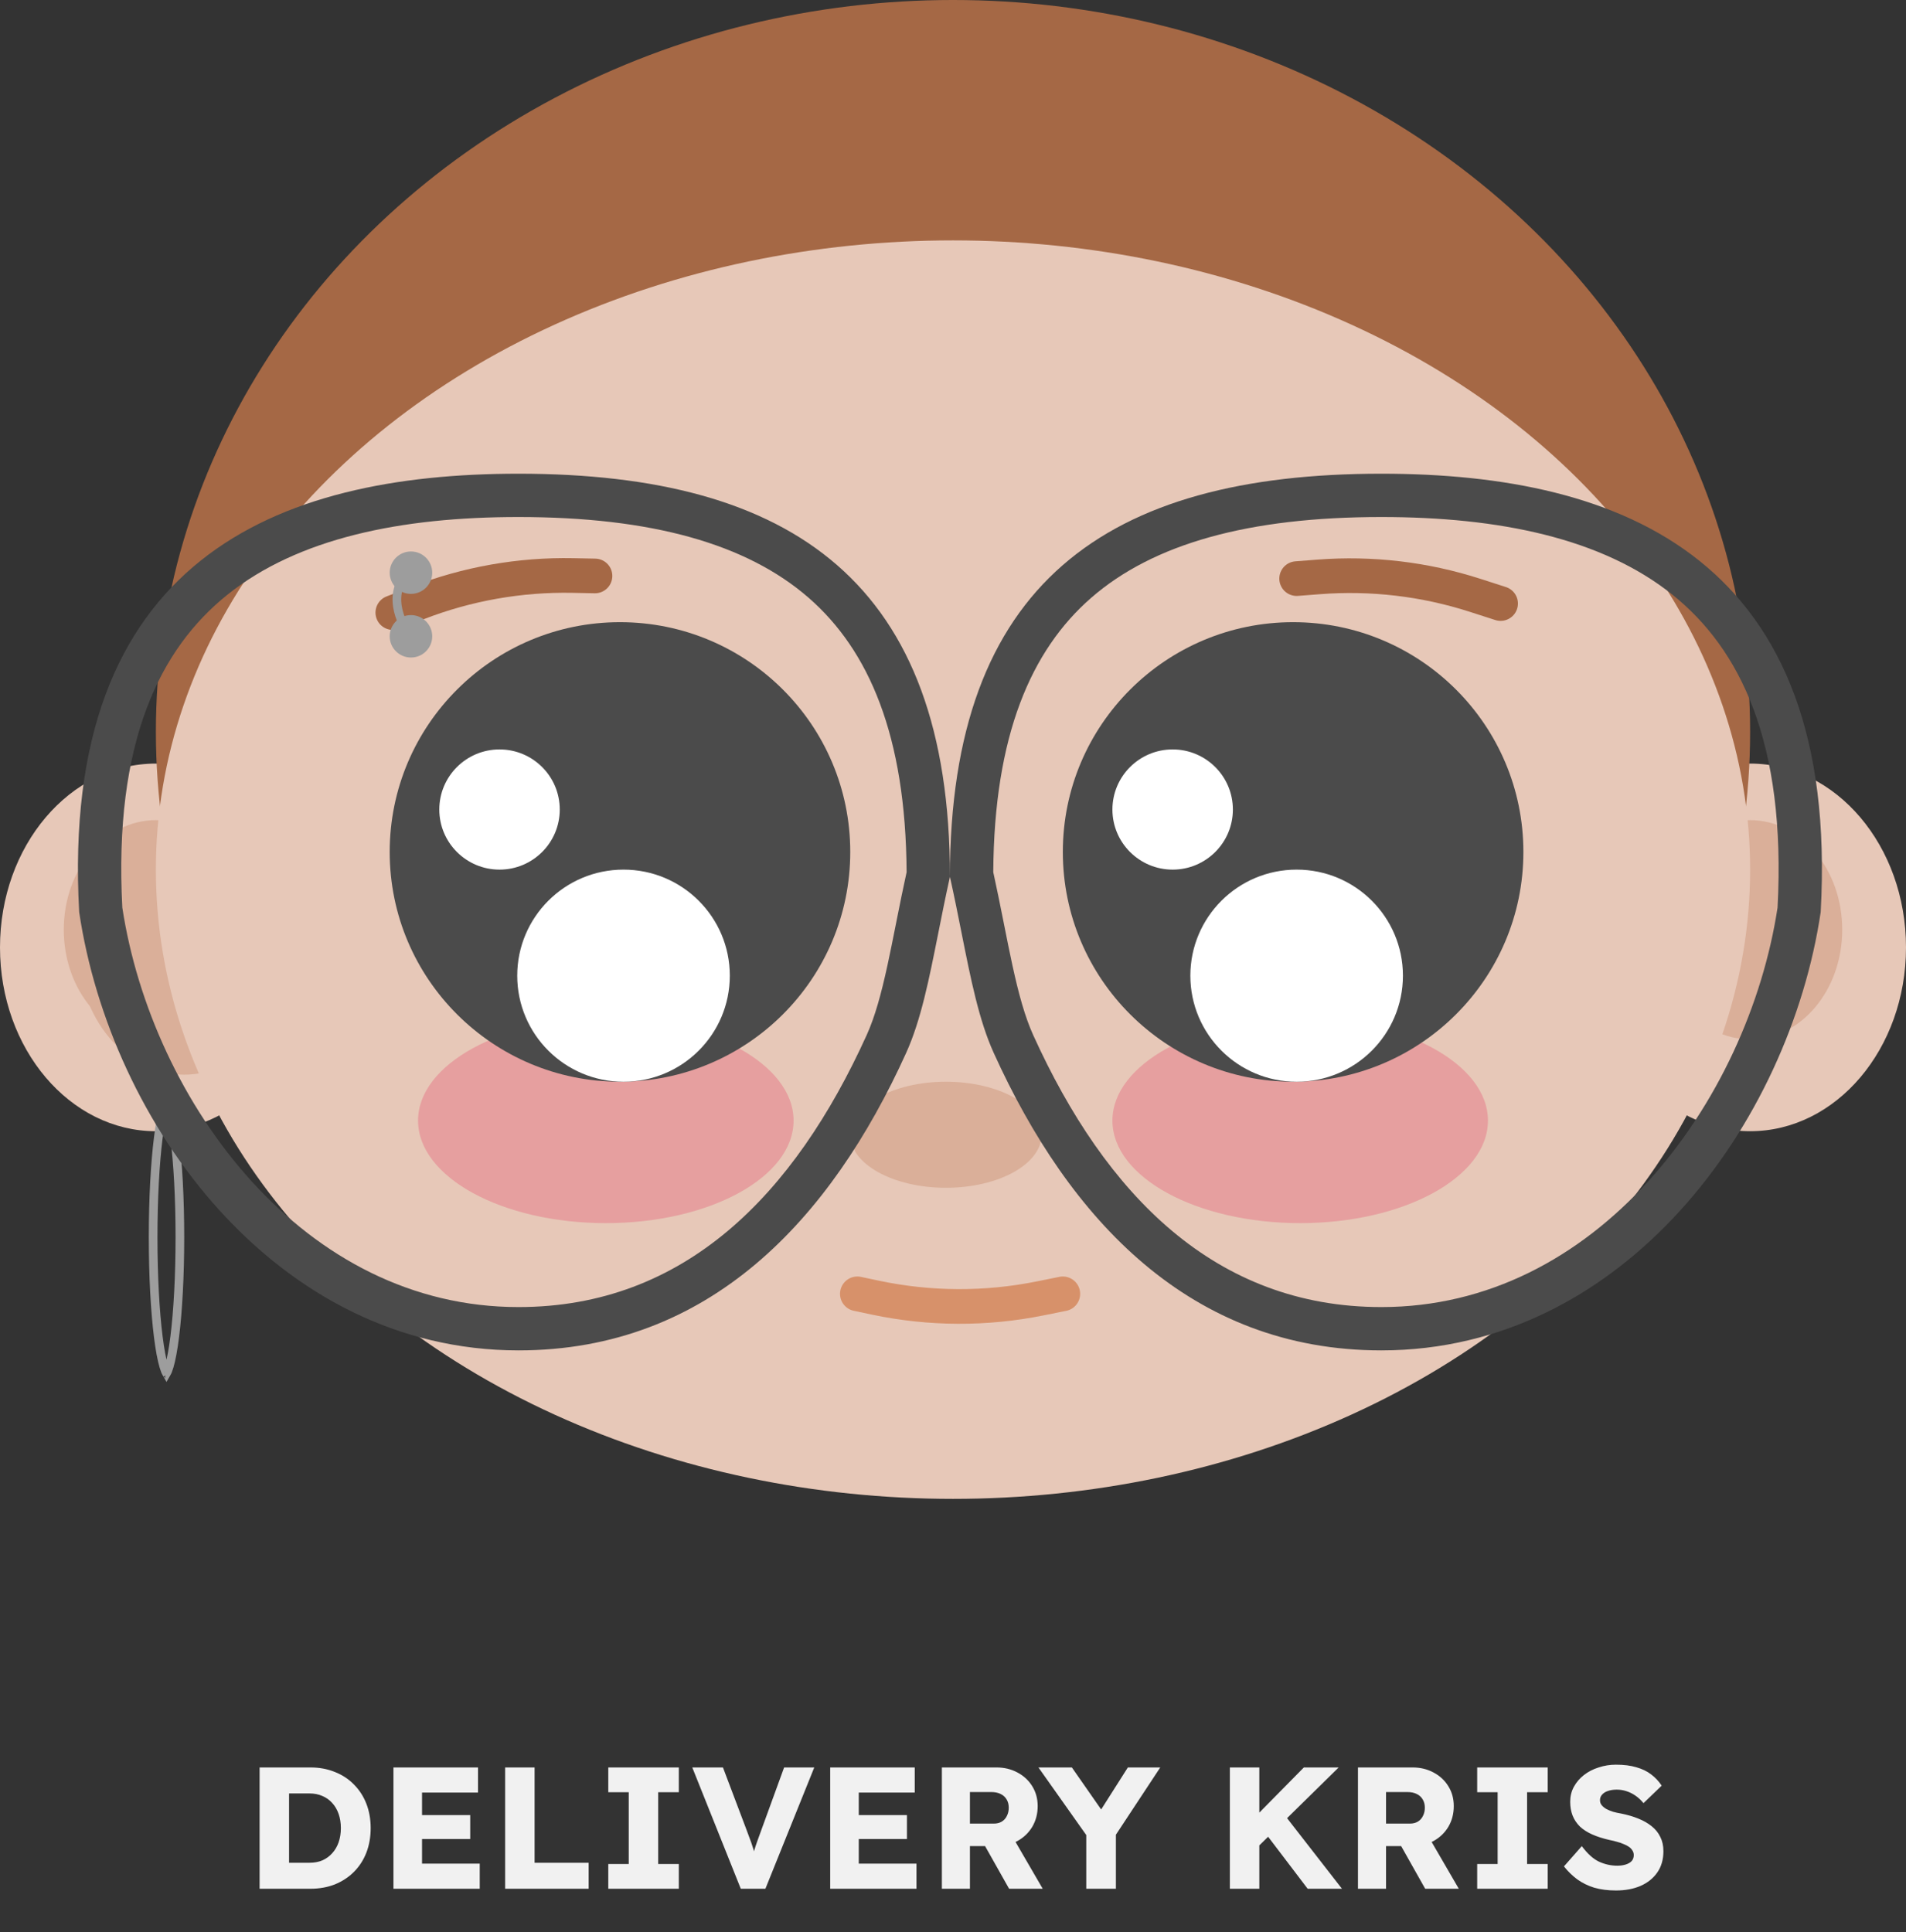 <svg width="220" height="223" viewBox="0 0 220 223" fill="none" xmlns="http://www.w3.org/2000/svg">
<rect x="0" y="0" width="220" height="223" fill="#333333" stroke="none"/>
<path d="M29.965 218V204H35.825C36.852 204 37.792 204.173 38.645 204.52C39.498 204.853 40.232 205.333 40.845 205.96C41.472 206.587 41.952 207.327 42.285 208.18C42.618 209.033 42.785 209.973 42.785 211C42.785 212.027 42.618 212.973 42.285 213.84C41.952 214.693 41.472 215.433 40.845 216.06C40.232 216.673 39.498 217.153 38.645 217.5C37.792 217.833 36.852 218 35.825 218H29.965ZM33.365 215.68L32.905 215H35.725C36.285 215 36.785 214.907 37.225 214.72C37.665 214.52 38.038 214.247 38.345 213.9C38.665 213.553 38.912 213.133 39.085 212.64C39.258 212.147 39.345 211.6 39.345 211C39.345 210.4 39.258 209.853 39.085 209.36C38.912 208.867 38.665 208.447 38.345 208.1C38.038 207.753 37.665 207.487 37.225 207.3C36.785 207.1 36.285 207 35.725 207H32.845L33.365 206.36V215.68ZM45.414 218V204H55.174V206.9H48.714V215.1H55.374V218H45.414ZM47.014 212.26V209.5H54.274V212.26H47.014ZM58.305 218V204H61.705V215H67.945V218H58.305ZM70.212 218V215.14H72.572V206.86H70.212V204H78.352V206.86H75.972V215.14H78.352V218H70.212ZM85.506 218L79.906 204H83.446L86.146 211.14C86.306 211.553 86.439 211.913 86.546 212.22C86.666 212.527 86.766 212.813 86.846 213.08C86.939 213.347 87.019 213.62 87.086 213.9C87.166 214.167 87.253 214.473 87.346 214.82H86.726C86.833 214.367 86.939 213.967 87.046 213.62C87.153 213.26 87.273 212.893 87.406 212.52C87.54 212.133 87.706 211.673 87.906 211.14L90.506 204H93.986L88.346 218H85.506ZM95.825 218V204H105.584V206.9H99.124V215.1H105.784V218H95.825ZM97.424 212.26V209.5H104.684V212.26H97.424ZM108.715 218V204H115.015C115.908 204 116.715 204.193 117.435 204.58C118.168 204.967 118.742 205.5 119.155 206.18C119.568 206.847 119.775 207.607 119.775 208.46C119.775 209.34 119.568 210.133 119.155 210.84C118.742 211.533 118.175 212.08 117.455 212.48C116.735 212.88 115.922 213.08 115.015 213.08H111.955V218H108.715ZM116.475 218L112.915 211.68L116.395 211.18L120.355 218H116.475ZM111.955 210.48H114.715C115.062 210.48 115.362 210.407 115.615 210.26C115.882 210.1 116.082 209.88 116.215 209.6C116.362 209.32 116.435 209 116.435 208.64C116.435 208.28 116.355 207.967 116.195 207.7C116.035 207.42 115.802 207.207 115.495 207.06C115.202 206.913 114.842 206.84 114.415 206.84H111.955V210.48ZM125.382 218V211.02L125.522 212L119.862 204H123.722L128.042 210.2L126.282 210.14L130.182 204H133.922L128.502 212.22L128.802 210.86V218H125.382ZM144.437 213.9L143.557 211.04L150.497 204H154.517L144.437 213.9ZM141.957 218V204H145.357V218H141.957ZM150.937 218L145.737 211.16L148.037 209.18L154.897 218H150.937ZM156.742 218V204H163.042C163.936 204 164.742 204.193 165.462 204.58C166.196 204.967 166.769 205.5 167.182 206.18C167.596 206.847 167.802 207.607 167.802 208.46C167.802 209.34 167.596 210.133 167.182 210.84C166.769 211.533 166.202 212.08 165.482 212.48C164.762 212.88 163.949 213.08 163.042 213.08H159.982V218H156.742ZM164.502 218L160.942 211.68L164.422 211.18L168.382 218H164.502ZM159.982 210.48H162.742C163.089 210.48 163.389 210.407 163.642 210.26C163.909 210.1 164.109 209.88 164.242 209.6C164.389 209.32 164.462 209 164.462 208.64C164.462 208.28 164.382 207.967 164.222 207.7C164.062 207.42 163.829 207.207 163.522 207.06C163.229 206.913 162.869 206.84 162.442 206.84H159.982V210.48ZM170.505 218V215.14H172.865V206.86H170.505V204H178.645V206.86H176.265V215.14H178.645V218H170.505ZM186.519 218.2C185.599 218.2 184.766 218.093 184.019 217.88C183.286 217.653 182.632 217.333 182.059 216.92C181.486 216.493 180.972 215.993 180.519 215.42L182.579 213.08C183.246 213.973 183.912 214.573 184.579 214.88C185.259 215.187 185.959 215.34 186.679 215.34C187.039 215.34 187.366 215.293 187.659 215.2C187.952 215.107 188.179 214.973 188.339 214.8C188.499 214.613 188.579 214.387 188.579 214.12C188.579 213.92 188.526 213.74 188.419 213.58C188.326 213.42 188.192 213.28 188.019 213.16C187.846 213.04 187.639 212.933 187.399 212.84C187.159 212.733 186.906 212.647 186.639 212.58C186.372 212.5 186.099 212.433 185.819 212.38C185.046 212.207 184.372 211.993 183.799 211.74C183.226 211.487 182.746 211.18 182.359 210.82C181.986 210.447 181.706 210.027 181.519 209.56C181.332 209.08 181.239 208.547 181.239 207.96C181.239 207.333 181.379 206.76 181.659 206.24C181.952 205.707 182.339 205.253 182.819 204.88C183.312 204.493 183.879 204.2 184.519 204C185.159 203.787 185.826 203.68 186.519 203.68C187.439 203.68 188.226 203.78 188.879 203.98C189.546 204.167 190.112 204.44 190.579 204.8C191.059 205.16 191.466 205.593 191.799 206.1L189.699 208.12C189.419 207.773 189.112 207.487 188.779 207.26C188.459 207.033 188.112 206.86 187.739 206.74C187.379 206.62 187.006 206.56 186.619 206.56C186.219 206.56 185.872 206.613 185.579 206.72C185.299 206.813 185.079 206.953 184.919 207.14C184.759 207.313 184.679 207.527 184.679 207.78C184.679 208.007 184.746 208.2 184.879 208.36C185.012 208.52 185.192 208.667 185.419 208.8C185.646 208.92 185.906 209.027 186.199 209.12C186.492 209.2 186.799 209.267 187.119 209.32C187.852 209.467 188.512 209.66 189.099 209.9C189.699 210.14 190.212 210.433 190.639 210.78C191.079 211.127 191.412 211.54 191.639 212.02C191.879 212.487 191.999 213.033 191.999 213.66C191.999 214.633 191.759 215.46 191.279 216.14C190.812 216.807 190.166 217.32 189.339 217.68C188.526 218.027 187.586 218.2 186.519 218.2Z" fill="#F1F1F1"/>
<ellipse cx="202.007" cy="109.349" rx="17.993" ry="21.217" fill="#E7C8B8"/>
<ellipse cx="17.993" cy="109.349" rx="17.993" ry="21.217" fill="#E7C8B8"/>
<ellipse cx="202.007" cy="107.309" rx="10.632" ry="12.649" fill="#DAAF99"/>
<ellipse cx="17.993" cy="107.309" rx="10.632" ry="12.649" fill="#DAAF99"/>
<ellipse cx="21.264" cy="109.349" rx="12.268" ry="14.689" fill="#DAAF99"/>
<ellipse cx="110" cy="84.46" rx="92.007" ry="84.46" fill="#A56845"/>
<ellipse cx="110" cy="100.373" rx="92.007" ry="72.627" fill="#E7C8B8"/>
<ellipse cx="109.182" cy="130.974" rx="11.041" ry="6.12" fill="#DAAF99"/>
<path d="M20.764 142.807C20.764 147.299 20.536 151.358 20.169 154.285C19.985 155.752 19.769 156.916 19.536 157.703C19.424 158.081 19.315 158.346 19.219 158.511C19.123 158.346 19.015 158.081 18.903 157.703C18.67 156.916 18.453 155.752 18.27 154.285C17.903 151.358 17.675 147.299 17.675 142.807C17.675 138.314 17.903 134.255 18.27 131.328C18.453 129.861 18.67 128.698 18.903 127.91C19.015 127.532 19.123 127.267 19.219 127.103C19.315 127.267 19.424 127.532 19.536 127.91C19.769 128.698 19.985 129.861 20.169 131.328C20.536 134.255 20.764 138.314 20.764 142.807ZM19.113 158.655C19.113 158.655 19.115 158.653 19.118 158.651C19.115 158.654 19.113 158.655 19.113 158.655ZM19.321 158.651C19.324 158.653 19.325 158.655 19.325 158.655C19.325 158.655 19.324 158.654 19.321 158.651ZM19.325 126.958C19.325 126.959 19.324 126.96 19.321 126.962C19.324 126.959 19.325 126.958 19.325 126.958ZM19.118 126.962C19.115 126.96 19.113 126.959 19.113 126.958C19.113 126.958 19.115 126.959 19.118 126.962Z" stroke="#9D9D9D"/>
<ellipse cx="150.074" cy="129.342" rx="21.673" ry="11.832" fill="#E69F9F"/>
<ellipse cx="69.926" cy="129.342" rx="21.673" ry="11.832" fill="#E69F9F"/>
<path fill-rule="evenodd" clip-rule="evenodd" d="M59.846 150.863C47.528 150.863 37.027 145.13 29.049 136.351C21.081 127.582 15.828 115.959 14.119 104.76C13.104 85.665 18.461 74.873 26.265 68.63C34.4 62.123 46.249 59.675 59.846 59.675C75.171 59.675 86.178 62.757 93.345 69.003C100.291 75.056 104.55 84.9 104.645 100.665C104.229 102.56 103.862 104.384 103.52 106.102L103.403 106.691L103.403 106.691C103.069 108.367 102.759 109.924 102.437 111.406C101.71 114.748 100.987 117.371 100.037 119.467C91.681 137.901 79.022 150.863 59.846 150.863ZM59.846 155.863C31.841 155.863 12.761 129.663 9.139 105.269C6.876 64.613 31.841 54.675 59.846 54.675C91.537 54.675 109.646 67.323 109.646 101.203C109.146 103.449 108.716 105.609 108.306 107.669V107.669C107.232 113.065 106.295 117.772 104.591 121.531C95.881 140.746 81.891 155.863 59.846 155.863ZM159.447 150.863C171.765 150.863 182.265 145.13 190.243 136.351C198.212 127.582 203.464 115.959 205.174 104.76C206.189 85.665 200.832 74.873 193.028 68.63C184.893 62.123 173.043 59.675 159.447 59.675C144.122 59.675 133.115 62.757 125.947 69.003C119.002 75.056 114.743 84.9 114.648 100.665C115.063 102.56 115.43 104.384 115.773 106.102L115.89 106.689C116.223 108.366 116.533 109.923 116.856 111.406C117.583 114.748 118.306 117.371 119.256 119.467C127.612 137.901 140.271 150.863 159.447 150.863ZM159.447 155.863C187.452 155.863 206.532 129.663 210.154 105.269C212.417 64.613 187.452 54.675 159.447 54.675C127.756 54.675 109.646 67.323 109.646 101.203C110.147 103.449 110.577 105.609 110.987 107.669L110.987 107.669C112.061 113.065 112.998 117.772 114.702 121.531C123.412 140.746 137.402 155.863 159.447 155.863Z" fill="#4B4B4B"/>
<ellipse cx="149.257" cy="98.333" rx="26.58" ry="26.521" fill="#4B4B4B"/>
<ellipse cx="149.665" cy="112.613" rx="12.268" ry="12.241" fill="white"/>
<ellipse cx="135.353" cy="93.436" rx="6.952" ry="6.936" fill="white"/>
<ellipse cx="71.561" cy="98.333" rx="26.58" ry="26.521" fill="#4B4B4B"/>
<ellipse cx="71.97" cy="112.613" rx="12.268" ry="12.241" fill="white"/>
<ellipse cx="57.658" cy="93.436" rx="6.952" ry="6.936" fill="white"/>
<path d="M98.959 149.335L101.044 149.776C107.31 151.1 113.78 151.13 120.058 149.863L122.677 149.335" stroke="#D7916A" stroke-width="4" stroke-linecap="round"/>
<path d="M68.677 66.476L66.118 66.426C60.006 66.307 53.931 67.38 48.233 69.586L45.341 70.705" stroke="#A56845" stroke-width="4" stroke-linecap="round"/>
<path d="M149.665 66.783L152.219 66.586C158.312 66.115 164.439 66.836 170.255 68.71L173.207 69.661" stroke="#A56845" stroke-width="4" stroke-linecap="round"/>
<ellipse cx="47.435" cy="73.443" rx="2.454" ry="2.448" fill="#9D9D9D"/>
<ellipse cx="47.435" cy="66.099" rx="2.454" ry="2.448" fill="#9D9D9D"/>
<path d="M47.435 73.443C46.208 71.947 44.491 68.302 47.435 65.691" stroke="#9D9D9D" stroke-linecap="round"/>
</svg>

